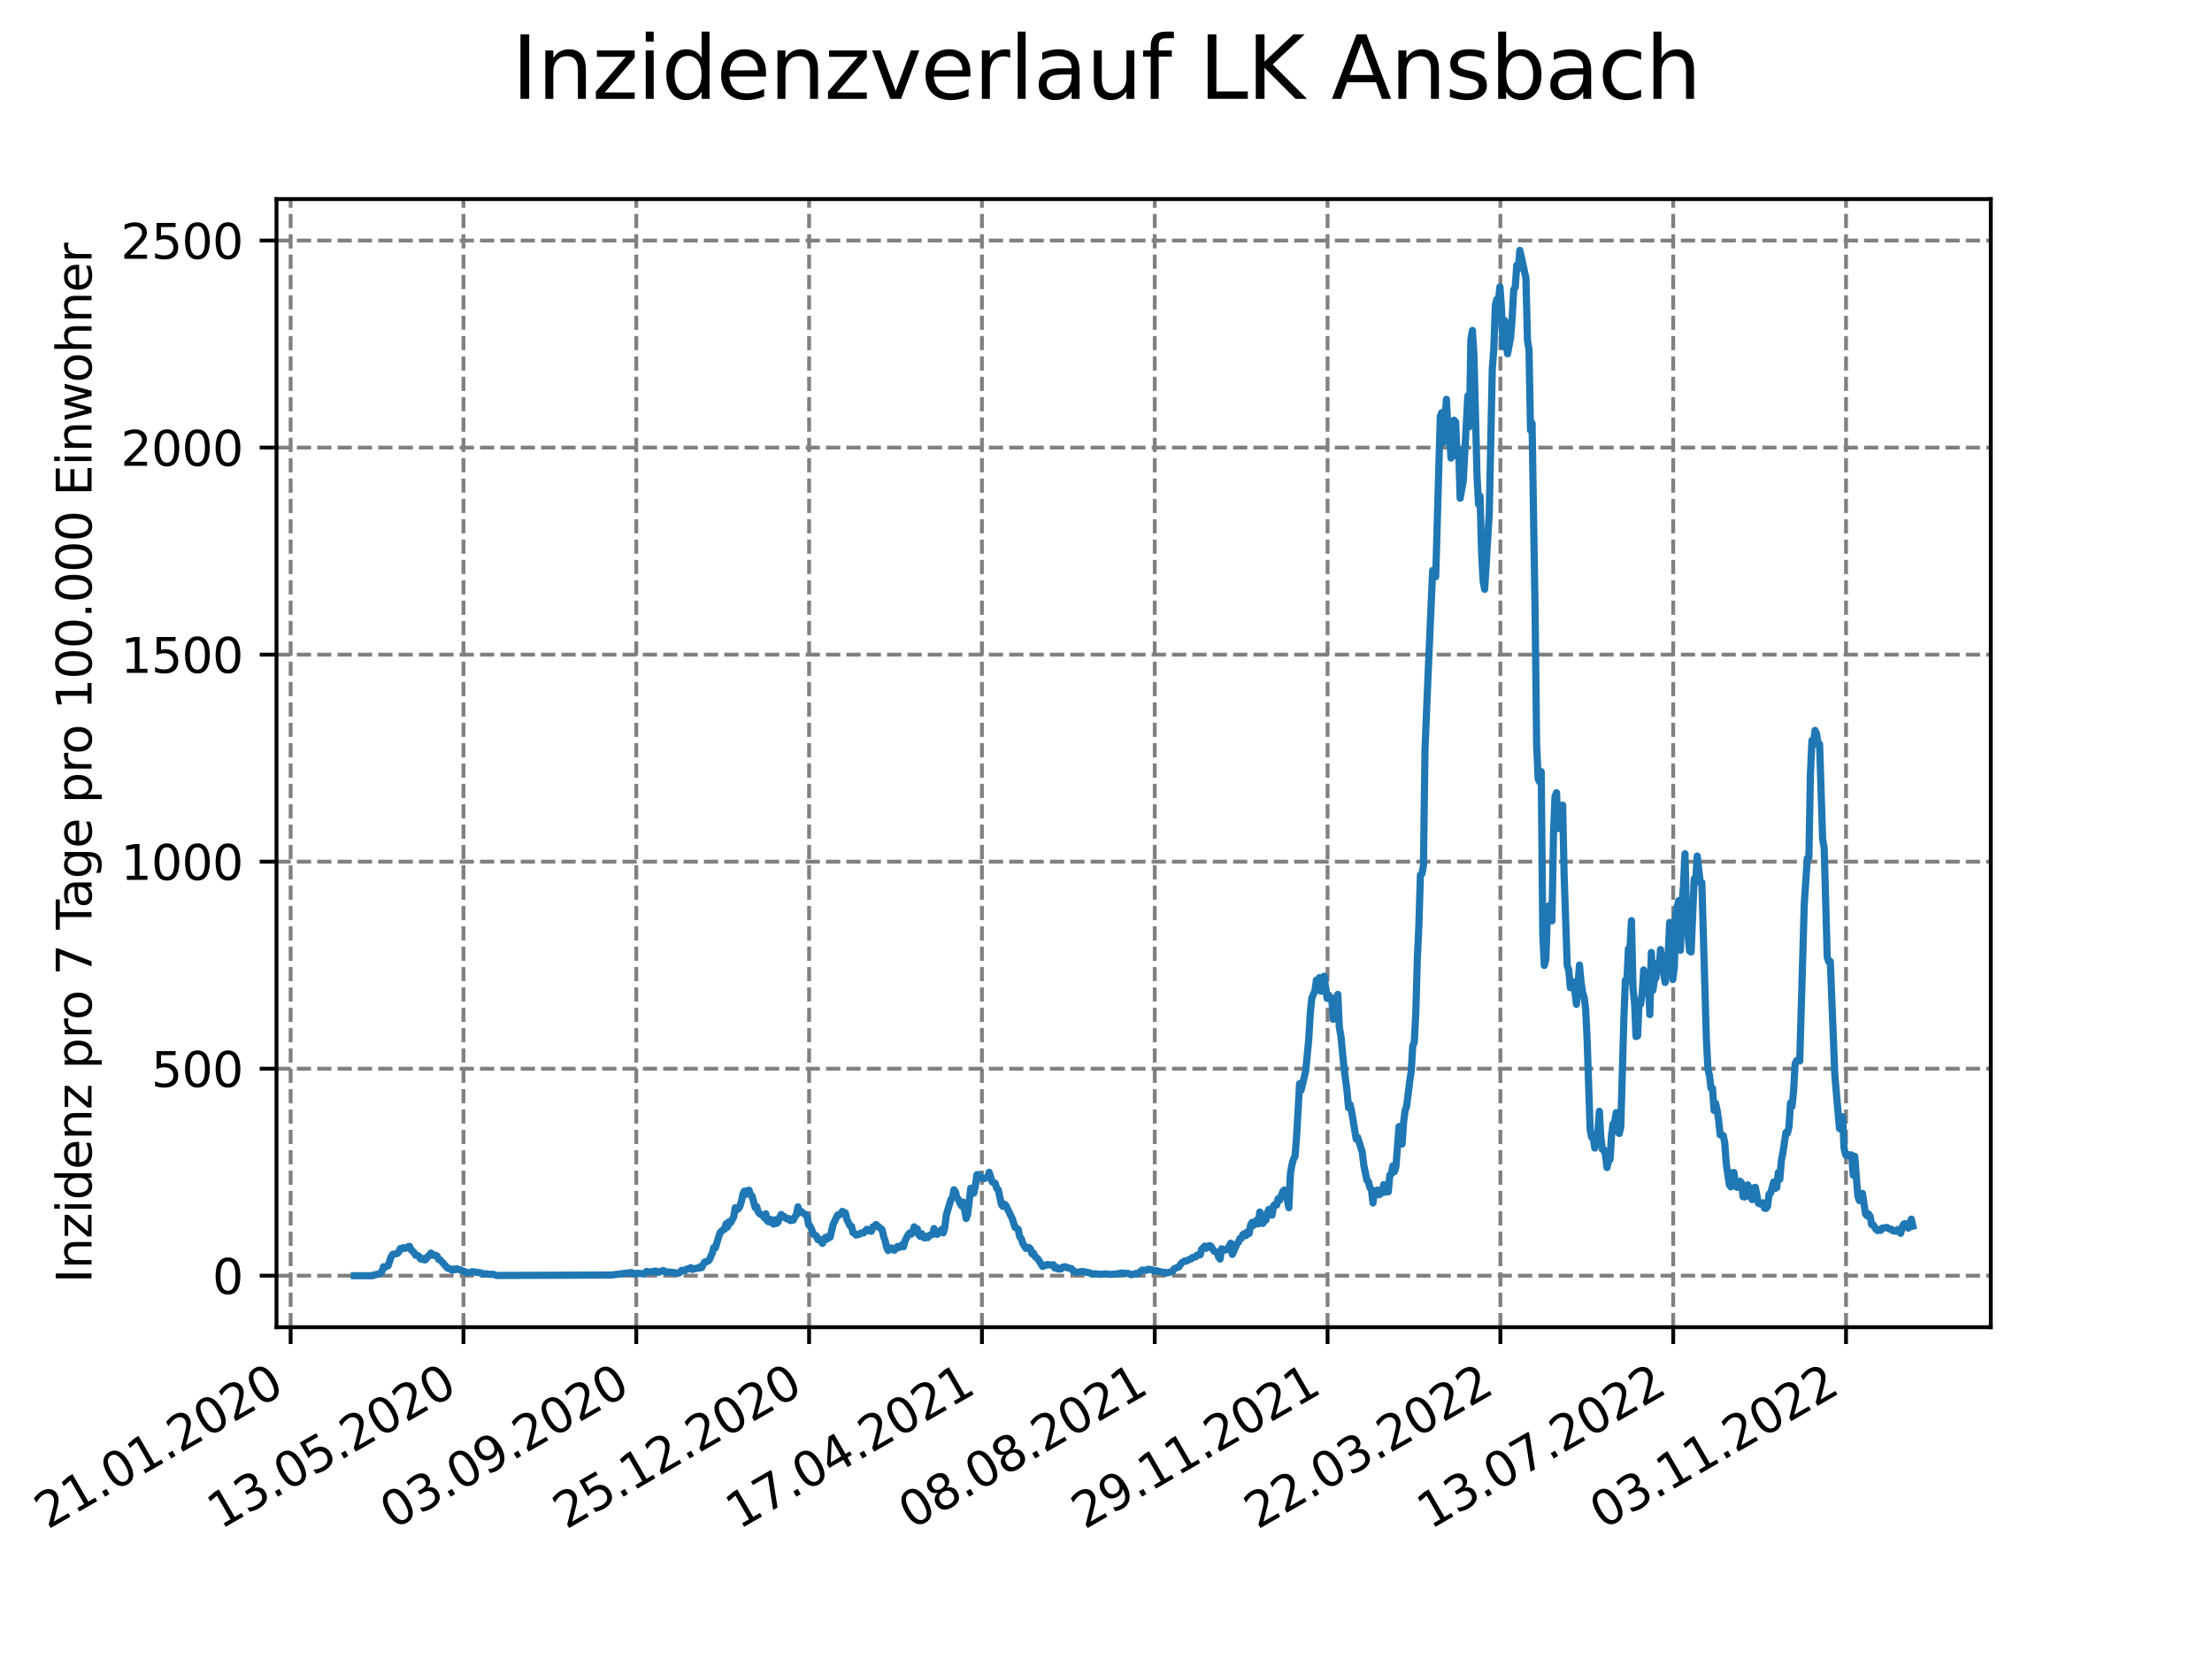 <?xml version="1.0" encoding="utf-8" standalone="no"?>
<!DOCTYPE svg PUBLIC "-//W3C//DTD SVG 1.1//EN"
  "http://www.w3.org/Graphics/SVG/1.1/DTD/svg11.dtd">
<svg xmlns:xlink="http://www.w3.org/1999/xlink" width="460.8pt" height="345.6pt" viewBox="0 0 460.8 345.6" xmlns="http://www.w3.org/2000/svg" version="1.1">
 <defs>
  <style type="text/css">*{stroke-linejoin: round; stroke-linecap: butt}</style>
 </defs>
 <g id="figure_1">
  <g id="patch_1">
   <path d="M 0 345.6 
L 460.8 345.6 
L 460.8 0 
L 0 0 
z
" style="fill: #ffffff"/>
  </g>
  <g id="axes_1">
   <g id="patch_2">
    <path d="M 57.6 276.48 
L 414.72 276.48 
L 414.72 41.472 
L 57.6 41.472 
z
" style="fill: #ffffff"/>
   </g>
   <g id="matplotlib.axis_1">
    <g id="xtick_1">
     <g id="line2d_1">
      <path d="M 60.544 276.48 
L 60.544 41.472 
" clip-path="url(#p2c1939c549)" style="fill: none; stroke-dasharray: 2.96,1.28; stroke-dashoffset: 0; stroke: #808080; stroke-width: 0.8"/>
     </g>
     <g id="line2d_2">
      <defs>
       <path id="m21edb3505d" d="M 0 0 
L 0 3.5 
" style="stroke: #000000; stroke-width: 0.8"/>
      </defs>
      <g>
       <use xlink:href="#m21edb3505d" x="60.544" y="276.48" style="stroke: #000000; stroke-width: 0.8"/>
      </g>
     </g>
     <g id="text_1">
      <!-- 21.01.2020 -->
      <g transform="translate(9.919 318.689) rotate(-30) scale(0.1 -0.1)">
       <defs>
        <path id="DejaVuSans-32" d="M 1228 531 
L 3431 531 
L 3431 0 
L 469 0 
L 469 531 
Q 828 903 1448 1529 
Q 2069 2156 2228 2338 
Q 2531 2678 2651 2914 
Q 2772 3150 2772 3378 
Q 2772 3750 2511 3984 
Q 2250 4219 1831 4219 
Q 1534 4219 1204 4116 
Q 875 4013 500 3803 
L 500 4441 
Q 881 4594 1212 4672 
Q 1544 4750 1819 4750 
Q 2544 4750 2975 4387 
Q 3406 4025 3406 3419 
Q 3406 3131 3298 2873 
Q 3191 2616 2906 2266 
Q 2828 2175 2409 1742 
Q 1991 1309 1228 531 
z
" transform="scale(0.016)"/>
        <path id="DejaVuSans-31" d="M 794 531 
L 1825 531 
L 1825 4091 
L 703 3866 
L 703 4441 
L 1819 4666 
L 2450 4666 
L 2450 531 
L 3481 531 
L 3481 0 
L 794 0 
L 794 531 
z
" transform="scale(0.016)"/>
        <path id="DejaVuSans-2e" d="M 684 794 
L 1344 794 
L 1344 0 
L 684 0 
L 684 794 
z
" transform="scale(0.016)"/>
        <path id="DejaVuSans-30" d="M 2034 4250 
Q 1547 4250 1301 3770 
Q 1056 3291 1056 2328 
Q 1056 1369 1301 889 
Q 1547 409 2034 409 
Q 2525 409 2770 889 
Q 3016 1369 3016 2328 
Q 3016 3291 2770 3770 
Q 2525 4250 2034 4250 
z
M 2034 4750 
Q 2819 4750 3233 4129 
Q 3647 3509 3647 2328 
Q 3647 1150 3233 529 
Q 2819 -91 2034 -91 
Q 1250 -91 836 529 
Q 422 1150 422 2328 
Q 422 3509 836 4129 
Q 1250 4750 2034 4750 
z
" transform="scale(0.016)"/>
       </defs>
       <use xlink:href="#DejaVuSans-32"/>
       <use xlink:href="#DejaVuSans-31" x="63.623"/>
       <use xlink:href="#DejaVuSans-2e" x="127.246"/>
       <use xlink:href="#DejaVuSans-30" x="159.033"/>
       <use xlink:href="#DejaVuSans-31" x="222.656"/>
       <use xlink:href="#DejaVuSans-2e" x="286.279"/>
       <use xlink:href="#DejaVuSans-32" x="318.066"/>
       <use xlink:href="#DejaVuSans-30" x="381.689"/>
       <use xlink:href="#DejaVuSans-32" x="445.312"/>
       <use xlink:href="#DejaVuSans-30" x="508.936"/>
      </g>
     </g>
    </g>
    <g id="xtick_2">
     <g id="line2d_3">
      <path d="M 96.546 276.48 
L 96.546 41.472 
" clip-path="url(#p2c1939c549)" style="fill: none; stroke-dasharray: 2.96,1.28; stroke-dashoffset: 0; stroke: #808080; stroke-width: 0.8"/>
     </g>
     <g id="line2d_4">
      <g>
       <use xlink:href="#m21edb3505d" x="96.546" y="276.48" style="stroke: #000000; stroke-width: 0.8"/>
      </g>
     </g>
     <g id="text_2">
      <!-- 13.05.2020 -->
      <g transform="translate(45.921 318.689) rotate(-30) scale(0.1 -0.1)">
       <defs>
        <path id="DejaVuSans-33" d="M 2597 2516 
Q 3050 2419 3304 2112 
Q 3559 1806 3559 1356 
Q 3559 666 3084 287 
Q 2609 -91 1734 -91 
Q 1441 -91 1130 -33 
Q 819 25 488 141 
L 488 750 
Q 750 597 1062 519 
Q 1375 441 1716 441 
Q 2309 441 2620 675 
Q 2931 909 2931 1356 
Q 2931 1769 2642 2001 
Q 2353 2234 1838 2234 
L 1294 2234 
L 1294 2753 
L 1863 2753 
Q 2328 2753 2575 2939 
Q 2822 3125 2822 3475 
Q 2822 3834 2567 4026 
Q 2313 4219 1838 4219 
Q 1578 4219 1281 4162 
Q 984 4106 628 3988 
L 628 4550 
Q 988 4650 1302 4700 
Q 1616 4750 1894 4750 
Q 2613 4750 3031 4423 
Q 3450 4097 3450 3541 
Q 3450 3153 3228 2886 
Q 3006 2619 2597 2516 
z
" transform="scale(0.016)"/>
        <path id="DejaVuSans-35" d="M 691 4666 
L 3169 4666 
L 3169 4134 
L 1269 4134 
L 1269 2991 
Q 1406 3038 1543 3061 
Q 1681 3084 1819 3084 
Q 2600 3084 3056 2656 
Q 3513 2228 3513 1497 
Q 3513 744 3044 326 
Q 2575 -91 1722 -91 
Q 1428 -91 1123 -41 
Q 819 9 494 109 
L 494 744 
Q 775 591 1075 516 
Q 1375 441 1709 441 
Q 2250 441 2565 725 
Q 2881 1009 2881 1497 
Q 2881 1984 2565 2268 
Q 2250 2553 1709 2553 
Q 1456 2553 1204 2497 
Q 953 2441 691 2322 
L 691 4666 
z
" transform="scale(0.016)"/>
       </defs>
       <use xlink:href="#DejaVuSans-31"/>
       <use xlink:href="#DejaVuSans-33" x="63.623"/>
       <use xlink:href="#DejaVuSans-2e" x="127.246"/>
       <use xlink:href="#DejaVuSans-30" x="159.033"/>
       <use xlink:href="#DejaVuSans-35" x="222.656"/>
       <use xlink:href="#DejaVuSans-2e" x="286.279"/>
       <use xlink:href="#DejaVuSans-32" x="318.066"/>
       <use xlink:href="#DejaVuSans-30" x="381.689"/>
       <use xlink:href="#DejaVuSans-32" x="445.312"/>
       <use xlink:href="#DejaVuSans-30" x="508.936"/>
      </g>
     </g>
    </g>
    <g id="xtick_3">
     <g id="line2d_5">
      <path d="M 132.548 276.48 
L 132.548 41.472 
" clip-path="url(#p2c1939c549)" style="fill: none; stroke-dasharray: 2.96,1.28; stroke-dashoffset: 0; stroke: #808080; stroke-width: 0.8"/>
     </g>
     <g id="line2d_6">
      <g>
       <use xlink:href="#m21edb3505d" x="132.548" y="276.48" style="stroke: #000000; stroke-width: 0.8"/>
      </g>
     </g>
     <g id="text_3">
      <!-- 03.09.2020 -->
      <g transform="translate(81.923 318.689) rotate(-30) scale(0.1 -0.1)">
       <defs>
        <path id="DejaVuSans-39" d="M 703 97 
L 703 672 
Q 941 559 1184 500 
Q 1428 441 1663 441 
Q 2288 441 2617 861 
Q 2947 1281 2994 2138 
Q 2813 1869 2534 1725 
Q 2256 1581 1919 1581 
Q 1219 1581 811 2004 
Q 403 2428 403 3163 
Q 403 3881 828 4315 
Q 1253 4750 1959 4750 
Q 2769 4750 3195 4129 
Q 3622 3509 3622 2328 
Q 3622 1225 3098 567 
Q 2575 -91 1691 -91 
Q 1453 -91 1209 -44 
Q 966 3 703 97 
z
M 1959 2075 
Q 2384 2075 2632 2365 
Q 2881 2656 2881 3163 
Q 2881 3666 2632 3958 
Q 2384 4250 1959 4250 
Q 1534 4250 1286 3958 
Q 1038 3666 1038 3163 
Q 1038 2656 1286 2365 
Q 1534 2075 1959 2075 
z
" transform="scale(0.016)"/>
       </defs>
       <use xlink:href="#DejaVuSans-30"/>
       <use xlink:href="#DejaVuSans-33" x="63.623"/>
       <use xlink:href="#DejaVuSans-2e" x="127.246"/>
       <use xlink:href="#DejaVuSans-30" x="159.033"/>
       <use xlink:href="#DejaVuSans-39" x="222.656"/>
       <use xlink:href="#DejaVuSans-2e" x="286.279"/>
       <use xlink:href="#DejaVuSans-32" x="318.066"/>
       <use xlink:href="#DejaVuSans-30" x="381.689"/>
       <use xlink:href="#DejaVuSans-32" x="445.312"/>
       <use xlink:href="#DejaVuSans-30" x="508.936"/>
      </g>
     </g>
    </g>
    <g id="xtick_4">
     <g id="line2d_7">
      <path d="M 168.55 276.48 
L 168.55 41.472 
" clip-path="url(#p2c1939c549)" style="fill: none; stroke-dasharray: 2.96,1.28; stroke-dashoffset: 0; stroke: #808080; stroke-width: 0.8"/>
     </g>
     <g id="line2d_8">
      <g>
       <use xlink:href="#m21edb3505d" x="168.55" y="276.48" style="stroke: #000000; stroke-width: 0.8"/>
      </g>
     </g>
     <g id="text_4">
      <!-- 25.12.2020 -->
      <g transform="translate(117.925 318.689) rotate(-30) scale(0.1 -0.1)">
       <use xlink:href="#DejaVuSans-32"/>
       <use xlink:href="#DejaVuSans-35" x="63.623"/>
       <use xlink:href="#DejaVuSans-2e" x="127.246"/>
       <use xlink:href="#DejaVuSans-31" x="159.033"/>
       <use xlink:href="#DejaVuSans-32" x="222.656"/>
       <use xlink:href="#DejaVuSans-2e" x="286.279"/>
       <use xlink:href="#DejaVuSans-32" x="318.066"/>
       <use xlink:href="#DejaVuSans-30" x="381.689"/>
       <use xlink:href="#DejaVuSans-32" x="445.312"/>
       <use xlink:href="#DejaVuSans-30" x="508.936"/>
      </g>
     </g>
    </g>
    <g id="xtick_5">
     <g id="line2d_9">
      <path d="M 204.552 276.48 
L 204.552 41.472 
" clip-path="url(#p2c1939c549)" style="fill: none; stroke-dasharray: 2.96,1.28; stroke-dashoffset: 0; stroke: #808080; stroke-width: 0.8"/>
     </g>
     <g id="line2d_10">
      <g>
       <use xlink:href="#m21edb3505d" x="204.552" y="276.48" style="stroke: #000000; stroke-width: 0.8"/>
      </g>
     </g>
     <g id="text_5">
      <!-- 17.04.2021 -->
      <g transform="translate(153.927 318.689) rotate(-30) scale(0.1 -0.1)">
       <defs>
        <path id="DejaVuSans-37" d="M 525 4666 
L 3525 4666 
L 3525 4397 
L 1831 0 
L 1172 0 
L 2766 4134 
L 525 4134 
L 525 4666 
z
" transform="scale(0.016)"/>
        <path id="DejaVuSans-34" d="M 2419 4116 
L 825 1625 
L 2419 1625 
L 2419 4116 
z
M 2253 4666 
L 3047 4666 
L 3047 1625 
L 3713 1625 
L 3713 1100 
L 3047 1100 
L 3047 0 
L 2419 0 
L 2419 1100 
L 313 1100 
L 313 1709 
L 2253 4666 
z
" transform="scale(0.016)"/>
       </defs>
       <use xlink:href="#DejaVuSans-31"/>
       <use xlink:href="#DejaVuSans-37" x="63.623"/>
       <use xlink:href="#DejaVuSans-2e" x="127.246"/>
       <use xlink:href="#DejaVuSans-30" x="159.033"/>
       <use xlink:href="#DejaVuSans-34" x="222.656"/>
       <use xlink:href="#DejaVuSans-2e" x="286.279"/>
       <use xlink:href="#DejaVuSans-32" x="318.066"/>
       <use xlink:href="#DejaVuSans-30" x="381.689"/>
       <use xlink:href="#DejaVuSans-32" x="445.312"/>
       <use xlink:href="#DejaVuSans-31" x="508.936"/>
      </g>
     </g>
    </g>
    <g id="xtick_6">
     <g id="line2d_11">
      <path d="M 240.554 276.48 
L 240.554 41.472 
" clip-path="url(#p2c1939c549)" style="fill: none; stroke-dasharray: 2.96,1.28; stroke-dashoffset: 0; stroke: #808080; stroke-width: 0.8"/>
     </g>
     <g id="line2d_12">
      <g>
       <use xlink:href="#m21edb3505d" x="240.554" y="276.48" style="stroke: #000000; stroke-width: 0.8"/>
      </g>
     </g>
     <g id="text_6">
      <!-- 08.08.2021 -->
      <g transform="translate(189.929 318.689) rotate(-30) scale(0.1 -0.1)">
       <defs>
        <path id="DejaVuSans-38" d="M 2034 2216 
Q 1584 2216 1326 1975 
Q 1069 1734 1069 1313 
Q 1069 891 1326 650 
Q 1584 409 2034 409 
Q 2484 409 2743 651 
Q 3003 894 3003 1313 
Q 3003 1734 2745 1975 
Q 2488 2216 2034 2216 
z
M 1403 2484 
Q 997 2584 770 2862 
Q 544 3141 544 3541 
Q 544 4100 942 4425 
Q 1341 4750 2034 4750 
Q 2731 4750 3128 4425 
Q 3525 4100 3525 3541 
Q 3525 3141 3298 2862 
Q 3072 2584 2669 2484 
Q 3125 2378 3379 2068 
Q 3634 1759 3634 1313 
Q 3634 634 3220 271 
Q 2806 -91 2034 -91 
Q 1263 -91 848 271 
Q 434 634 434 1313 
Q 434 1759 690 2068 
Q 947 2378 1403 2484 
z
M 1172 3481 
Q 1172 3119 1398 2916 
Q 1625 2713 2034 2713 
Q 2441 2713 2670 2916 
Q 2900 3119 2900 3481 
Q 2900 3844 2670 4047 
Q 2441 4250 2034 4250 
Q 1625 4250 1398 4047 
Q 1172 3844 1172 3481 
z
" transform="scale(0.016)"/>
       </defs>
       <use xlink:href="#DejaVuSans-30"/>
       <use xlink:href="#DejaVuSans-38" x="63.623"/>
       <use xlink:href="#DejaVuSans-2e" x="127.246"/>
       <use xlink:href="#DejaVuSans-30" x="159.033"/>
       <use xlink:href="#DejaVuSans-38" x="222.656"/>
       <use xlink:href="#DejaVuSans-2e" x="286.279"/>
       <use xlink:href="#DejaVuSans-32" x="318.066"/>
       <use xlink:href="#DejaVuSans-30" x="381.689"/>
       <use xlink:href="#DejaVuSans-32" x="445.312"/>
       <use xlink:href="#DejaVuSans-31" x="508.936"/>
      </g>
     </g>
    </g>
    <g id="xtick_7">
     <g id="line2d_13">
      <path d="M 276.556 276.48 
L 276.556 41.472 
" clip-path="url(#p2c1939c549)" style="fill: none; stroke-dasharray: 2.96,1.28; stroke-dashoffset: 0; stroke: #808080; stroke-width: 0.8"/>
     </g>
     <g id="line2d_14">
      <g>
       <use xlink:href="#m21edb3505d" x="276.556" y="276.48" style="stroke: #000000; stroke-width: 0.8"/>
      </g>
     </g>
     <g id="text_7">
      <!-- 29.11.2021 -->
      <g transform="translate(225.931 318.689) rotate(-30) scale(0.1 -0.1)">
       <use xlink:href="#DejaVuSans-32"/>
       <use xlink:href="#DejaVuSans-39" x="63.623"/>
       <use xlink:href="#DejaVuSans-2e" x="127.246"/>
       <use xlink:href="#DejaVuSans-31" x="159.033"/>
       <use xlink:href="#DejaVuSans-31" x="222.656"/>
       <use xlink:href="#DejaVuSans-2e" x="286.279"/>
       <use xlink:href="#DejaVuSans-32" x="318.066"/>
       <use xlink:href="#DejaVuSans-30" x="381.689"/>
       <use xlink:href="#DejaVuSans-32" x="445.312"/>
       <use xlink:href="#DejaVuSans-31" x="508.936"/>
      </g>
     </g>
    </g>
    <g id="xtick_8">
     <g id="line2d_15">
      <path d="M 312.558 276.48 
L 312.558 41.472 
" clip-path="url(#p2c1939c549)" style="fill: none; stroke-dasharray: 2.96,1.28; stroke-dashoffset: 0; stroke: #808080; stroke-width: 0.8"/>
     </g>
     <g id="line2d_16">
      <g>
       <use xlink:href="#m21edb3505d" x="312.558" y="276.48" style="stroke: #000000; stroke-width: 0.8"/>
      </g>
     </g>
     <g id="text_8">
      <!-- 22.03.2022 -->
      <g transform="translate(261.933 318.689) rotate(-30) scale(0.1 -0.1)">
       <use xlink:href="#DejaVuSans-32"/>
       <use xlink:href="#DejaVuSans-32" x="63.623"/>
       <use xlink:href="#DejaVuSans-2e" x="127.246"/>
       <use xlink:href="#DejaVuSans-30" x="159.033"/>
       <use xlink:href="#DejaVuSans-33" x="222.656"/>
       <use xlink:href="#DejaVuSans-2e" x="286.279"/>
       <use xlink:href="#DejaVuSans-32" x="318.066"/>
       <use xlink:href="#DejaVuSans-30" x="381.689"/>
       <use xlink:href="#DejaVuSans-32" x="445.312"/>
       <use xlink:href="#DejaVuSans-32" x="508.936"/>
      </g>
     </g>
    </g>
    <g id="xtick_9">
     <g id="line2d_17">
      <path d="M 348.56 276.48 
L 348.56 41.472 
" clip-path="url(#p2c1939c549)" style="fill: none; stroke-dasharray: 2.96,1.28; stroke-dashoffset: 0; stroke: #808080; stroke-width: 0.8"/>
     </g>
     <g id="line2d_18">
      <g>
       <use xlink:href="#m21edb3505d" x="348.56" y="276.48" style="stroke: #000000; stroke-width: 0.8"/>
      </g>
     </g>
     <g id="text_9">
      <!-- 13.07.2022 -->
      <g transform="translate(297.935 318.689) rotate(-30) scale(0.1 -0.1)">
       <use xlink:href="#DejaVuSans-31"/>
       <use xlink:href="#DejaVuSans-33" x="63.623"/>
       <use xlink:href="#DejaVuSans-2e" x="127.246"/>
       <use xlink:href="#DejaVuSans-30" x="159.033"/>
       <use xlink:href="#DejaVuSans-37" x="222.656"/>
       <use xlink:href="#DejaVuSans-2e" x="286.279"/>
       <use xlink:href="#DejaVuSans-32" x="318.066"/>
       <use xlink:href="#DejaVuSans-30" x="381.689"/>
       <use xlink:href="#DejaVuSans-32" x="445.312"/>
       <use xlink:href="#DejaVuSans-32" x="508.936"/>
      </g>
     </g>
    </g>
    <g id="xtick_10">
     <g id="line2d_19">
      <path d="M 384.562 276.48 
L 384.562 41.472 
" clip-path="url(#p2c1939c549)" style="fill: none; stroke-dasharray: 2.96,1.28; stroke-dashoffset: 0; stroke: #808080; stroke-width: 0.8"/>
     </g>
     <g id="line2d_20">
      <g>
       <use xlink:href="#m21edb3505d" x="384.562" y="276.48" style="stroke: #000000; stroke-width: 0.8"/>
      </g>
     </g>
     <g id="text_10">
      <!-- 03.11.2022 -->
      <g transform="translate(333.937 318.689) rotate(-30) scale(0.1 -0.1)">
       <use xlink:href="#DejaVuSans-30"/>
       <use xlink:href="#DejaVuSans-33" x="63.623"/>
       <use xlink:href="#DejaVuSans-2e" x="127.246"/>
       <use xlink:href="#DejaVuSans-31" x="159.033"/>
       <use xlink:href="#DejaVuSans-31" x="222.656"/>
       <use xlink:href="#DejaVuSans-2e" x="286.279"/>
       <use xlink:href="#DejaVuSans-32" x="318.066"/>
       <use xlink:href="#DejaVuSans-30" x="381.689"/>
       <use xlink:href="#DejaVuSans-32" x="445.312"/>
       <use xlink:href="#DejaVuSans-32" x="508.936"/>
      </g>
     </g>
    </g>
   </g>
   <g id="matplotlib.axis_2">
    <g id="ytick_1">
     <g id="line2d_21">
      <path d="M 57.6 265.751 
L 414.72 265.751 
" clip-path="url(#p2c1939c549)" style="fill: none; stroke-dasharray: 2.96,1.28; stroke-dashoffset: 0; stroke: #808080; stroke-width: 0.8"/>
     </g>
     <g id="line2d_22">
      <defs>
       <path id="md0ffedf4c9" d="M 0 0 
L -3.5 0 
" style="stroke: #000000; stroke-width: 0.8"/>
      </defs>
      <g>
       <use xlink:href="#md0ffedf4c9" x="57.6" y="265.751" style="stroke: #000000; stroke-width: 0.8"/>
      </g>
     </g>
     <g id="text_11">
      <!-- 0 -->
      <g transform="translate(44.237 269.55) scale(0.1 -0.1)">
       <use xlink:href="#DejaVuSans-30"/>
      </g>
     </g>
    </g>
    <g id="ytick_2">
     <g id="line2d_23">
      <path d="M 57.6 222.623 
L 414.72 222.623 
" clip-path="url(#p2c1939c549)" style="fill: none; stroke-dasharray: 2.96,1.28; stroke-dashoffset: 0; stroke: #808080; stroke-width: 0.8"/>
     </g>
     <g id="line2d_24">
      <g>
       <use xlink:href="#md0ffedf4c9" x="57.6" y="222.623" style="stroke: #000000; stroke-width: 0.8"/>
      </g>
     </g>
     <g id="text_12">
      <!-- 500 -->
      <g transform="translate(31.512 226.422) scale(0.1 -0.1)">
       <use xlink:href="#DejaVuSans-35"/>
       <use xlink:href="#DejaVuSans-30" x="63.623"/>
       <use xlink:href="#DejaVuSans-30" x="127.246"/>
      </g>
     </g>
    </g>
    <g id="ytick_3">
     <g id="line2d_25">
      <path d="M 57.6 179.494 
L 414.72 179.494 
" clip-path="url(#p2c1939c549)" style="fill: none; stroke-dasharray: 2.96,1.28; stroke-dashoffset: 0; stroke: #808080; stroke-width: 0.8"/>
     </g>
     <g id="line2d_26">
      <g>
       <use xlink:href="#md0ffedf4c9" x="57.6" y="179.494" style="stroke: #000000; stroke-width: 0.8"/>
      </g>
     </g>
     <g id="text_13">
      <!-- 1000 -->
      <g transform="translate(25.15 183.293) scale(0.1 -0.1)">
       <use xlink:href="#DejaVuSans-31"/>
       <use xlink:href="#DejaVuSans-30" x="63.623"/>
       <use xlink:href="#DejaVuSans-30" x="127.246"/>
       <use xlink:href="#DejaVuSans-30" x="190.869"/>
      </g>
     </g>
    </g>
    <g id="ytick_4">
     <g id="line2d_27">
      <path d="M 57.6 136.366 
L 414.72 136.366 
" clip-path="url(#p2c1939c549)" style="fill: none; stroke-dasharray: 2.96,1.28; stroke-dashoffset: 0; stroke: #808080; stroke-width: 0.8"/>
     </g>
     <g id="line2d_28">
      <g>
       <use xlink:href="#md0ffedf4c9" x="57.6" y="136.366" style="stroke: #000000; stroke-width: 0.8"/>
      </g>
     </g>
     <g id="text_14">
      <!-- 1500 -->
      <g transform="translate(25.15 140.165) scale(0.1 -0.1)">
       <use xlink:href="#DejaVuSans-31"/>
       <use xlink:href="#DejaVuSans-35" x="63.623"/>
       <use xlink:href="#DejaVuSans-30" x="127.246"/>
       <use xlink:href="#DejaVuSans-30" x="190.869"/>
      </g>
     </g>
    </g>
    <g id="ytick_5">
     <g id="line2d_29">
      <path d="M 57.6 93.237 
L 414.72 93.237 
" clip-path="url(#p2c1939c549)" style="fill: none; stroke-dasharray: 2.96,1.28; stroke-dashoffset: 0; stroke: #808080; stroke-width: 0.8"/>
     </g>
     <g id="line2d_30">
      <g>
       <use xlink:href="#md0ffedf4c9" x="57.6" y="93.237" style="stroke: #000000; stroke-width: 0.8"/>
      </g>
     </g>
     <g id="text_15">
      <!-- 2000 -->
      <g transform="translate(25.15 97.036) scale(0.1 -0.1)">
       <use xlink:href="#DejaVuSans-32"/>
       <use xlink:href="#DejaVuSans-30" x="63.623"/>
       <use xlink:href="#DejaVuSans-30" x="127.246"/>
       <use xlink:href="#DejaVuSans-30" x="190.869"/>
      </g>
     </g>
    </g>
    <g id="ytick_6">
     <g id="line2d_31">
      <path d="M 57.6 50.109 
L 414.72 50.109 
" clip-path="url(#p2c1939c549)" style="fill: none; stroke-dasharray: 2.96,1.28; stroke-dashoffset: 0; stroke: #808080; stroke-width: 0.8"/>
     </g>
     <g id="line2d_32">
      <g>
       <use xlink:href="#md0ffedf4c9" x="57.6" y="50.109" style="stroke: #000000; stroke-width: 0.8"/>
      </g>
     </g>
     <g id="text_16">
      <!-- 2500 -->
      <g transform="translate(25.15 53.908) scale(0.1 -0.1)">
       <use xlink:href="#DejaVuSans-32"/>
       <use xlink:href="#DejaVuSans-35" x="63.623"/>
       <use xlink:href="#DejaVuSans-30" x="127.246"/>
       <use xlink:href="#DejaVuSans-30" x="190.869"/>
      </g>
     </g>
    </g>
    <g id="text_17">
     <!-- Inzidenz pro 7 Tage pro 100.000 Einwohner -->
     <g transform="translate(19.07 267.301) rotate(-90) scale(0.1 -0.1)">
      <defs>
       <path id="DejaVuSans-49" d="M 628 4666 
L 1259 4666 
L 1259 0 
L 628 0 
L 628 4666 
z
" transform="scale(0.016)"/>
       <path id="DejaVuSans-6e" d="M 3513 2113 
L 3513 0 
L 2938 0 
L 2938 2094 
Q 2938 2591 2744 2837 
Q 2550 3084 2163 3084 
Q 1697 3084 1428 2787 
Q 1159 2491 1159 1978 
L 1159 0 
L 581 0 
L 581 3500 
L 1159 3500 
L 1159 2956 
Q 1366 3272 1645 3428 
Q 1925 3584 2291 3584 
Q 2894 3584 3203 3211 
Q 3513 2838 3513 2113 
z
" transform="scale(0.016)"/>
       <path id="DejaVuSans-7a" d="M 353 3500 
L 3084 3500 
L 3084 2975 
L 922 459 
L 3084 459 
L 3084 0 
L 275 0 
L 275 525 
L 2438 3041 
L 353 3041 
L 353 3500 
z
" transform="scale(0.016)"/>
       <path id="DejaVuSans-69" d="M 603 3500 
L 1178 3500 
L 1178 0 
L 603 0 
L 603 3500 
z
M 603 4863 
L 1178 4863 
L 1178 4134 
L 603 4134 
L 603 4863 
z
" transform="scale(0.016)"/>
       <path id="DejaVuSans-64" d="M 2906 2969 
L 2906 4863 
L 3481 4863 
L 3481 0 
L 2906 0 
L 2906 525 
Q 2725 213 2448 61 
Q 2172 -91 1784 -91 
Q 1150 -91 751 415 
Q 353 922 353 1747 
Q 353 2572 751 3078 
Q 1150 3584 1784 3584 
Q 2172 3584 2448 3432 
Q 2725 3281 2906 2969 
z
M 947 1747 
Q 947 1113 1208 752 
Q 1469 391 1925 391 
Q 2381 391 2643 752 
Q 2906 1113 2906 1747 
Q 2906 2381 2643 2742 
Q 2381 3103 1925 3103 
Q 1469 3103 1208 2742 
Q 947 2381 947 1747 
z
" transform="scale(0.016)"/>
       <path id="DejaVuSans-65" d="M 3597 1894 
L 3597 1613 
L 953 1613 
Q 991 1019 1311 708 
Q 1631 397 2203 397 
Q 2534 397 2845 478 
Q 3156 559 3463 722 
L 3463 178 
Q 3153 47 2828 -22 
Q 2503 -91 2169 -91 
Q 1331 -91 842 396 
Q 353 884 353 1716 
Q 353 2575 817 3079 
Q 1281 3584 2069 3584 
Q 2775 3584 3186 3129 
Q 3597 2675 3597 1894 
z
M 3022 2063 
Q 3016 2534 2758 2815 
Q 2500 3097 2075 3097 
Q 1594 3097 1305 2825 
Q 1016 2553 972 2059 
L 3022 2063 
z
" transform="scale(0.016)"/>
       <path id="DejaVuSans-20" transform="scale(0.016)"/>
       <path id="DejaVuSans-70" d="M 1159 525 
L 1159 -1331 
L 581 -1331 
L 581 3500 
L 1159 3500 
L 1159 2969 
Q 1341 3281 1617 3432 
Q 1894 3584 2278 3584 
Q 2916 3584 3314 3078 
Q 3713 2572 3713 1747 
Q 3713 922 3314 415 
Q 2916 -91 2278 -91 
Q 1894 -91 1617 61 
Q 1341 213 1159 525 
z
M 3116 1747 
Q 3116 2381 2855 2742 
Q 2594 3103 2138 3103 
Q 1681 3103 1420 2742 
Q 1159 2381 1159 1747 
Q 1159 1113 1420 752 
Q 1681 391 2138 391 
Q 2594 391 2855 752 
Q 3116 1113 3116 1747 
z
" transform="scale(0.016)"/>
       <path id="DejaVuSans-72" d="M 2631 2963 
Q 2534 3019 2420 3045 
Q 2306 3072 2169 3072 
Q 1681 3072 1420 2755 
Q 1159 2438 1159 1844 
L 1159 0 
L 581 0 
L 581 3500 
L 1159 3500 
L 1159 2956 
Q 1341 3275 1631 3429 
Q 1922 3584 2338 3584 
Q 2397 3584 2469 3576 
Q 2541 3569 2628 3553 
L 2631 2963 
z
" transform="scale(0.016)"/>
       <path id="DejaVuSans-6f" d="M 1959 3097 
Q 1497 3097 1228 2736 
Q 959 2375 959 1747 
Q 959 1119 1226 758 
Q 1494 397 1959 397 
Q 2419 397 2687 759 
Q 2956 1122 2956 1747 
Q 2956 2369 2687 2733 
Q 2419 3097 1959 3097 
z
M 1959 3584 
Q 2709 3584 3137 3096 
Q 3566 2609 3566 1747 
Q 3566 888 3137 398 
Q 2709 -91 1959 -91 
Q 1206 -91 779 398 
Q 353 888 353 1747 
Q 353 2609 779 3096 
Q 1206 3584 1959 3584 
z
" transform="scale(0.016)"/>
       <path id="DejaVuSans-54" d="M -19 4666 
L 3928 4666 
L 3928 4134 
L 2272 4134 
L 2272 0 
L 1638 0 
L 1638 4134 
L -19 4134 
L -19 4666 
z
" transform="scale(0.016)"/>
       <path id="DejaVuSans-61" d="M 2194 1759 
Q 1497 1759 1228 1600 
Q 959 1441 959 1056 
Q 959 750 1161 570 
Q 1363 391 1709 391 
Q 2188 391 2477 730 
Q 2766 1069 2766 1631 
L 2766 1759 
L 2194 1759 
z
M 3341 1997 
L 3341 0 
L 2766 0 
L 2766 531 
Q 2569 213 2275 61 
Q 1981 -91 1556 -91 
Q 1019 -91 701 211 
Q 384 513 384 1019 
Q 384 1609 779 1909 
Q 1175 2209 1959 2209 
L 2766 2209 
L 2766 2266 
Q 2766 2663 2505 2880 
Q 2244 3097 1772 3097 
Q 1472 3097 1187 3025 
Q 903 2953 641 2809 
L 641 3341 
Q 956 3463 1253 3523 
Q 1550 3584 1831 3584 
Q 2591 3584 2966 3190 
Q 3341 2797 3341 1997 
z
" transform="scale(0.016)"/>
       <path id="DejaVuSans-67" d="M 2906 1791 
Q 2906 2416 2648 2759 
Q 2391 3103 1925 3103 
Q 1463 3103 1205 2759 
Q 947 2416 947 1791 
Q 947 1169 1205 825 
Q 1463 481 1925 481 
Q 2391 481 2648 825 
Q 2906 1169 2906 1791 
z
M 3481 434 
Q 3481 -459 3084 -895 
Q 2688 -1331 1869 -1331 
Q 1566 -1331 1297 -1286 
Q 1028 -1241 775 -1147 
L 775 -588 
Q 1028 -725 1275 -790 
Q 1522 -856 1778 -856 
Q 2344 -856 2625 -561 
Q 2906 -266 2906 331 
L 2906 616 
Q 2728 306 2450 153 
Q 2172 0 1784 0 
Q 1141 0 747 490 
Q 353 981 353 1791 
Q 353 2603 747 3093 
Q 1141 3584 1784 3584 
Q 2172 3584 2450 3431 
Q 2728 3278 2906 2969 
L 2906 3500 
L 3481 3500 
L 3481 434 
z
" transform="scale(0.016)"/>
       <path id="DejaVuSans-45" d="M 628 4666 
L 3578 4666 
L 3578 4134 
L 1259 4134 
L 1259 2753 
L 3481 2753 
L 3481 2222 
L 1259 2222 
L 1259 531 
L 3634 531 
L 3634 0 
L 628 0 
L 628 4666 
z
" transform="scale(0.016)"/>
       <path id="DejaVuSans-77" d="M 269 3500 
L 844 3500 
L 1563 769 
L 2278 3500 
L 2956 3500 
L 3675 769 
L 4391 3500 
L 4966 3500 
L 4050 0 
L 3372 0 
L 2619 2869 
L 1863 0 
L 1184 0 
L 269 3500 
z
" transform="scale(0.016)"/>
       <path id="DejaVuSans-68" d="M 3513 2113 
L 3513 0 
L 2938 0 
L 2938 2094 
Q 2938 2591 2744 2837 
Q 2550 3084 2163 3084 
Q 1697 3084 1428 2787 
Q 1159 2491 1159 1978 
L 1159 0 
L 581 0 
L 581 4863 
L 1159 4863 
L 1159 2956 
Q 1366 3272 1645 3428 
Q 1925 3584 2291 3584 
Q 2894 3584 3203 3211 
Q 3513 2838 3513 2113 
z
" transform="scale(0.016)"/>
      </defs>
      <use xlink:href="#DejaVuSans-49"/>
      <use xlink:href="#DejaVuSans-6e" x="29.492"/>
      <use xlink:href="#DejaVuSans-7a" x="92.871"/>
      <use xlink:href="#DejaVuSans-69" x="145.361"/>
      <use xlink:href="#DejaVuSans-64" x="173.145"/>
      <use xlink:href="#DejaVuSans-65" x="236.621"/>
      <use xlink:href="#DejaVuSans-6e" x="298.145"/>
      <use xlink:href="#DejaVuSans-7a" x="361.523"/>
      <use xlink:href="#DejaVuSans-20" x="414.014"/>
      <use xlink:href="#DejaVuSans-70" x="445.801"/>
      <use xlink:href="#DejaVuSans-72" x="509.277"/>
      <use xlink:href="#DejaVuSans-6f" x="548.141"/>
      <use xlink:href="#DejaVuSans-20" x="609.322"/>
      <use xlink:href="#DejaVuSans-37" x="641.109"/>
      <use xlink:href="#DejaVuSans-20" x="704.732"/>
      <use xlink:href="#DejaVuSans-54" x="736.52"/>
      <use xlink:href="#DejaVuSans-61" x="781.104"/>
      <use xlink:href="#DejaVuSans-67" x="842.383"/>
      <use xlink:href="#DejaVuSans-65" x="905.859"/>
      <use xlink:href="#DejaVuSans-20" x="967.383"/>
      <use xlink:href="#DejaVuSans-70" x="999.17"/>
      <use xlink:href="#DejaVuSans-72" x="1062.646"/>
      <use xlink:href="#DejaVuSans-6f" x="1101.51"/>
      <use xlink:href="#DejaVuSans-20" x="1162.691"/>
      <use xlink:href="#DejaVuSans-31" x="1194.479"/>
      <use xlink:href="#DejaVuSans-30" x="1258.102"/>
      <use xlink:href="#DejaVuSans-30" x="1321.725"/>
      <use xlink:href="#DejaVuSans-2e" x="1385.348"/>
      <use xlink:href="#DejaVuSans-30" x="1417.135"/>
      <use xlink:href="#DejaVuSans-30" x="1480.758"/>
      <use xlink:href="#DejaVuSans-30" x="1544.381"/>
      <use xlink:href="#DejaVuSans-20" x="1608.004"/>
      <use xlink:href="#DejaVuSans-45" x="1639.791"/>
      <use xlink:href="#DejaVuSans-69" x="1702.975"/>
      <use xlink:href="#DejaVuSans-6e" x="1730.758"/>
      <use xlink:href="#DejaVuSans-77" x="1794.137"/>
      <use xlink:href="#DejaVuSans-6f" x="1875.924"/>
      <use xlink:href="#DejaVuSans-68" x="1937.105"/>
      <use xlink:href="#DejaVuSans-6e" x="2000.484"/>
      <use xlink:href="#DejaVuSans-65" x="2063.863"/>
      <use xlink:href="#DejaVuSans-72" x="2125.387"/>
     </g>
    </g>
   </g>
   <g id="line2d_33">
    <path d="M 73.833 265.751 
L 77.656 265.751 
L 77.975 265.564 
L 78.293 265.564 
L 79.249 265.237 
L 79.568 264.863 
L 79.886 263.882 
L 80.205 263.975 
L 80.842 263.695 
L 81.479 261.826 
L 81.798 261.312 
L 82.754 261.125 
L 83.072 260.798 
L 83.391 260.097 
L 83.709 260.144 
L 84.028 259.91 
L 84.347 260.05 
L 84.665 259.957 
L 84.984 259.723 
L 85.302 259.63 
L 85.621 260.331 
L 86.258 260.938 
L 86.577 261.499 
L 86.895 261.499 
L 87.214 261.639 
L 87.533 262.2 
L 87.851 262.34 
L 88.17 262.153 
L 88.488 262.48 
L 88.807 262.246 
L 89.126 261.732 
L 89.444 261.592 
L 89.763 261.031 
L 90.4 261.546 
L 90.719 261.499 
L 91.037 261.639 
L 91.356 262.34 
L 91.674 262.433 
L 93.267 264.209 
L 93.586 264.256 
L 94.223 264.63 
L 94.542 264.349 
L 94.86 264.489 
L 95.179 264.303 
L 96.772 264.863 
L 97.091 265.097 
L 97.728 265.097 
L 98.046 265.097 
L 98.365 264.91 
L 100.277 265.19 
L 100.595 265.424 
L 101.232 265.331 
L 101.87 265.471 
L 102.825 265.471 
L 103.463 265.704 
L 127.358 265.611 
L 131.5 265.097 
L 132.455 265.424 
L 132.774 265.237 
L 133.73 265.331 
L 134.048 265.377 
L 134.367 265.19 
L 134.686 264.863 
L 135.323 265.003 
L 136.597 264.77 
L 136.916 265.003 
L 137.234 265.05 
L 137.553 264.863 
L 138.19 264.676 
L 138.827 265.05 
L 139.146 264.957 
L 141.376 265.237 
L 141.695 265.003 
L 142.013 264.63 
L 142.651 264.723 
L 142.969 264.396 
L 143.606 264.303 
L 143.925 264.069 
L 144.244 264.443 
L 145.199 264.162 
L 145.518 264.209 
L 145.837 263.882 
L 146.155 264.069 
L 146.792 262.901 
L 147.43 262.76 
L 147.748 262.48 
L 148.385 261.031 
L 148.704 259.863 
L 149.023 259.957 
L 149.978 256.826 
L 150.616 256.172 
L 150.934 256.078 
L 151.253 254.957 
L 151.571 255.611 
L 151.89 254.489 
L 152.209 254.723 
L 152.846 253.508 
L 153.164 251.592 
L 153.483 252.013 
L 153.802 251.826 
L 154.12 251.312 
L 154.439 250.284 
L 154.757 248.789 
L 155.076 248.134 
L 155.395 248.835 
L 155.713 248.041 
L 156.032 247.947 
L 156.35 248.835 
L 156.669 249.162 
L 157.306 251.546 
L 157.625 251.359 
L 157.943 252.48 
L 158.262 252.854 
L 158.899 253.134 
L 159.218 253.695 
L 159.536 252.854 
L 159.855 254.349 
L 160.174 254.536 
L 160.492 254.022 
L 161.129 255.003 
L 161.448 254.116 
L 161.767 254.863 
L 162.085 254.583 
L 162.404 253.602 
L 162.722 252.994 
L 163.041 253.321 
L 163.36 253.415 
L 163.678 253.789 
L 163.997 253.929 
L 164.315 253.835 
L 164.634 254.256 
L 165.271 254.162 
L 165.59 253.461 
L 165.908 253.088 
L 166.227 251.405 
L 166.546 252.527 
L 166.864 252.34 
L 167.183 252.667 
L 167.82 252.994 
L 168.139 253.508 
L 168.457 255.144 
L 168.776 255.471 
L 169.094 256.125 
L 169.413 257.106 
L 170.05 257.433 
L 170.369 258.228 
L 170.687 258.134 
L 171.325 259.022 
L 171.962 257.76 
L 172.28 258.134 
L 172.599 257.527 
L 172.918 257.76 
L 173.555 255.05 
L 174.511 253.088 
L 174.829 253.088 
L 175.148 252.901 
L 175.466 252.34 
L 175.785 252.574 
L 176.104 252.667 
L 176.422 254.022 
L 177.059 255.331 
L 177.378 255.471 
L 177.697 256.779 
L 178.015 256.919 
L 178.334 257.293 
L 178.652 257.153 
L 178.971 257.153 
L 179.29 256.873 
L 179.927 256.826 
L 180.564 256.078 
L 180.883 256.359 
L 181.52 256.499 
L 181.839 255.564 
L 182.157 255.564 
L 182.476 255.097 
L 183.75 256.172 
L 184.069 257.574 
L 184.387 258.461 
L 184.706 259.817 
L 185.025 260.517 
L 185.343 260.003 
L 185.662 259.957 
L 185.98 260.144 
L 186.299 260.471 
L 186.936 259.676 
L 187.255 259.91 
L 187.573 259.723 
L 187.892 259.303 
L 188.211 259.723 
L 188.529 258.508 
L 189.166 257.246 
L 189.485 256.873 
L 189.804 257.106 
L 190.122 256.779 
L 190.441 255.564 
L 190.759 256.032 
L 191.078 255.985 
L 191.397 257.2 
L 191.715 257.574 
L 192.034 257.013 
L 192.352 257.714 
L 192.671 257.901 
L 192.99 257.574 
L 193.308 257.807 
L 193.627 257.34 
L 194.264 257.153 
L 194.583 255.938 
L 194.901 256.779 
L 195.22 257.153 
L 196.176 256.125 
L 196.494 256.826 
L 196.813 255.751 
L 197.131 253.134 
L 198.087 249.863 
L 198.406 249.583 
L 198.724 247.854 
L 199.043 248.321 
L 199.362 249.583 
L 199.68 249.863 
L 199.999 250.704 
L 200.317 251.218 
L 200.636 250.424 
L 201.273 253.835 
L 201.592 252.901 
L 202.229 247.527 
L 202.548 247.761 
L 202.866 248.555 
L 203.185 247.013 
L 203.503 244.723 
L 203.822 244.676 
L 204.141 244.863 
L 204.459 245.424 
L 205.096 245.518 
L 205.415 245.331 
L 205.734 245.284 
L 206.052 244.209 
L 206.689 246.218 
L 207.327 246.499 
L 207.645 247.574 
L 207.964 247.854 
L 208.601 250.891 
L 208.92 251.312 
L 209.238 250.845 
L 209.557 251.125 
L 210.831 253.789 
L 211.468 255.704 
L 212.106 256.078 
L 212.424 257.62 
L 212.743 257.994 
L 213.061 259.022 
L 213.699 260.05 
L 214.017 259.863 
L 214.336 259.863 
L 214.654 260.19 
L 214.973 261.172 
L 215.292 261.031 
L 215.61 261.732 
L 216.247 262.293 
L 217.203 263.835 
L 217.522 263.602 
L 217.84 263.602 
L 218.159 263.415 
L 219.115 263.555 
L 219.433 263.461 
L 219.752 264.162 
L 220.071 263.975 
L 220.389 264.349 
L 221.026 264.349 
L 221.345 263.975 
L 221.982 263.882 
L 222.301 264.116 
L 222.619 264.116 
L 223.257 264.303 
L 223.575 264.817 
L 223.894 264.863 
L 224.212 265.05 
L 225.487 264.863 
L 226.443 265.05 
L 227.08 265.19 
L 227.398 265.377 
L 227.717 265.424 
L 228.036 265.331 
L 229.31 265.471 
L 230.266 265.377 
L 231.222 265.471 
L 232.177 265.424 
L 233.133 265.331 
L 233.452 265.19 
L 235.045 265.284 
L 235.682 265.564 
L 236.638 265.284 
L 236.957 265.377 
L 237.912 264.583 
L 238.868 264.63 
L 239.187 264.396 
L 239.824 264.489 
L 240.461 264.77 
L 240.78 264.676 
L 242.373 265.097 
L 242.691 265.05 
L 243.01 265.19 
L 243.966 264.957 
L 244.284 264.863 
L 244.603 264.303 
L 245.559 263.929 
L 246.196 263.041 
L 246.833 262.667 
L 247.152 262.714 
L 247.789 262.34 
L 248.108 262.293 
L 248.426 261.966 
L 249.063 261.826 
L 249.382 261.452 
L 250.019 261.405 
L 250.338 260.237 
L 250.975 259.583 
L 251.294 260.05 
L 251.612 259.63 
L 251.931 259.489 
L 252.249 259.583 
L 252.887 260.611 
L 253.524 260.891 
L 253.842 261.826 
L 254.161 262.293 
L 254.48 260.144 
L 254.798 260.564 
L 255.117 260.284 
L 255.435 260.377 
L 255.754 260.19 
L 256.391 258.975 
L 256.71 261.312 
L 257.347 259.91 
L 257.666 259.116 
L 257.984 258.789 
L 258.303 257.994 
L 258.621 257.947 
L 258.94 257.153 
L 259.259 256.966 
L 259.577 257.387 
L 259.896 256.592 
L 260.214 256.966 
L 260.533 255.19 
L 260.852 254.63 
L 261.17 255.237 
L 261.807 254.162 
L 262.126 254.957 
L 262.445 252.48 
L 262.763 254.022 
L 263.082 254.863 
L 263.4 254.303 
L 263.719 254.162 
L 264.038 252.527 
L 264.356 251.919 
L 264.675 252.854 
L 264.993 253.134 
L 265.312 251.172 
L 265.631 250.891 
L 265.949 251.032 
L 266.268 249.723 
L 266.586 250.004 
L 267.224 248.228 
L 267.542 247.901 
L 267.861 248.321 
L 268.498 251.592 
L 268.817 244.443 
L 269.135 242.62 
L 269.454 241.452 
L 269.772 240.938 
L 270.091 236.966 
L 270.728 225.751 
L 271.047 227.106 
L 272.003 223.088 
L 272.64 216.499 
L 272.958 211.032 
L 273.277 207.901 
L 273.914 206.452 
L 274.233 204.163 
L 274.551 204.49 
L 274.87 203.649 
L 275.189 206.499 
L 275.507 203.929 
L 275.826 203.368 
L 276.463 207.994 
L 276.782 207.293 
L 277.1 208.181 
L 277.419 207.854 
L 277.737 212.34 
L 278.056 211.779 
L 278.693 207.153 
L 279.012 214.069 
L 279.33 215.751 
L 279.968 222.34 
L 280.605 227.2 
L 280.923 230.751 
L 281.242 230.097 
L 281.561 231.499 
L 282.516 237.293 
L 282.835 236.966 
L 283.791 240.05 
L 284.109 242.761 
L 284.747 245.845 
L 285.065 246.172 
L 285.384 247.433 
L 285.702 247.807 
L 286.021 250.611 
L 286.34 248.041 
L 286.658 248.555 
L 286.977 247.901 
L 287.295 248.882 
L 287.614 248.695 
L 287.933 248.275 
L 288.251 246.779 
L 288.57 248.368 
L 288.888 248.134 
L 289.207 248.275 
L 289.526 244.77 
L 289.844 244.536 
L 290.163 242.854 
L 290.481 244.069 
L 290.8 243.041 
L 291.437 234.677 
L 291.756 237.293 
L 292.074 238.321 
L 292.393 233.835 
L 292.712 231.312 
L 293.03 230.471 
L 293.668 225.237 
L 293.986 223.135 
L 294.305 217.807 
L 294.623 217.153 
L 294.942 210.938 
L 295.261 199.63 
L 295.579 192.714 
L 295.898 182.294 
L 296.216 182.013 
L 296.535 180.331 
L 296.854 156.079 
L 297.491 140.612 
L 298.447 118.836 
L 299.084 120.144 
L 300.04 86.733 
L 300.358 85.939 
L 300.677 92.201 
L 301.314 83.182 
L 301.633 89.49 
L 301.951 90.565 
L 302.27 95.425 
L 302.588 93.93 
L 302.907 87.528 
L 303.226 87.902 
L 303.544 95.051 
L 303.863 93.649 
L 304.181 103.789 
L 304.819 100.191 
L 305.774 82.481 
L 306.093 88.883 
L 306.412 70.752 
L 306.73 68.836 
L 307.049 74.023 
L 307.686 98.976 
L 308.005 105.051 
L 308.323 103.369 
L 308.642 115.051 
L 308.96 121.032 
L 309.279 122.761 
L 310.235 107.014 
L 310.872 76.78 
L 311.191 72.668 
L 311.509 63.556 
L 311.828 62.341 
L 312.146 62.808 
L 312.465 59.771 
L 312.784 64.163 
L 313.102 72.201 
L 313.421 66.734 
L 313.739 71.547 
L 314.058 73.696 
L 314.695 70.238 
L 315.014 66.173 
L 315.332 60.378 
L 315.651 59.864 
L 315.97 55.238 
L 316.288 55.986 
L 316.607 52.154 
L 317.881 57.949 
L 318.2 70.892 
L 318.518 72.855 
L 318.837 89.631 
L 319.156 88.182 
L 319.793 127.808 
L 320.111 155.144 
L 320.43 162.294 
L 320.749 162.901 
L 321.067 160.752 
L 321.386 194.443 
L 321.704 201.125 
L 322.023 199.864 
L 322.342 190.985 
L 322.66 188.695 
L 322.979 191.219 
L 323.297 191.826 
L 323.616 174.023 
L 323.935 165.939 
L 324.253 165.144 
L 324.572 172.574 
L 324.89 172.574 
L 325.209 171.546 
L 325.528 167.714 
L 325.846 182.714 
L 326.483 201.172 
L 326.802 202.107 
L 327.121 205.751 
L 327.439 204.396 
L 328.076 206.499 
L 328.395 209.209 
L 329.032 201.032 
L 329.351 204.49 
L 329.669 206.733 
L 329.988 207.667 
L 330.307 210.05 
L 330.625 216.546 
L 331.262 235.424 
L 331.581 236.919 
L 331.9 237.013 
L 332.218 239.162 
L 332.537 236.592 
L 332.855 235.658 
L 333.174 231.499 
L 333.493 237.06 
L 333.811 239.396 
L 334.13 239.49 
L 334.448 240.611 
L 334.767 243.228 
L 335.086 241.826 
L 335.404 241.546 
L 335.723 236.359 
L 336.041 234.116 
L 336.36 233.789 
L 336.679 231.779 
L 336.997 235.751 
L 337.316 236.125 
L 337.634 234.817 
L 338.272 212.527 
L 338.59 204.209 
L 338.909 204.583 
L 339.227 197.621 
L 339.546 197.808 
L 339.865 191.78 
L 340.183 205.798 
L 340.502 208.836 
L 340.82 215.938 
L 341.139 215.798 
L 341.458 208.602 
L 341.776 209.163 
L 342.095 207.013 
L 342.413 202.06 
L 342.732 206.546 
L 343.051 205.938 
L 343.369 202.808 
L 343.688 211.359 
L 344.006 198.415 
L 344.325 206.312 
L 344.644 204.116 
L 344.962 203.742 
L 345.281 200.658 
L 345.599 202.013 
L 345.918 197.808 
L 346.237 202.06 
L 346.555 202.574 
L 346.874 204.677 
L 347.192 199.069 
L 347.511 198.789 
L 347.83 192.153 
L 348.148 196.359 
L 348.467 204.069 
L 348.785 201.546 
L 349.104 190.892 
L 349.423 188.742 
L 349.741 187.621 
L 350.06 197.948 
L 350.379 188.368 
L 350.697 184.63 
L 351.016 177.854 
L 351.334 191.639 
L 351.972 198.088 
L 352.29 198.322 
L 352.927 183.088 
L 353.246 183.555 
L 353.565 178.322 
L 354.202 183.929 
L 354.52 183.836 
L 355.476 216.686 
L 355.795 222.714 
L 356.113 224.022 
L 356.432 226.686 
L 356.751 226.733 
L 357.069 231.312 
L 357.388 229.863 
L 357.706 231.265 
L 358.025 233.368 
L 358.344 236.405 
L 358.981 236.546 
L 359.299 238.088 
L 359.618 242.527 
L 360.255 246.826 
L 360.574 247.247 
L 360.892 244.303 
L 361.211 244.256 
L 361.53 246.966 
L 361.848 247.34 
L 362.167 246.546 
L 362.485 246.078 
L 362.804 246.452 
L 363.123 249.303 
L 363.441 249.349 
L 364.078 246.826 
L 364.397 247.62 
L 364.716 249.443 
L 365.034 249.91 
L 365.353 247.433 
L 365.671 247.34 
L 366.309 250.658 
L 366.627 250.798 
L 366.946 250.798 
L 367.264 250.564 
L 367.583 251.686 
L 367.902 251.732 
L 368.22 251.265 
L 368.539 248.742 
L 368.857 248.555 
L 369.495 246.218 
L 369.813 247.574 
L 370.132 247.387 
L 370.45 244.256 
L 370.769 245.658 
L 371.088 241.779 
L 371.406 240.144 
L 372.043 235.938 
L 372.362 236.078 
L 372.681 234.723 
L 372.999 229.77 
L 373.318 230.471 
L 373.636 227.293 
L 373.955 221.639 
L 374.274 220.938 
L 374.592 220.798 
L 374.911 221.032 
L 375.867 188.181 
L 376.504 178.789 
L 376.822 178.649 
L 377.141 161.266 
L 377.46 154.256 
L 377.778 155.191 
L 378.097 152.154 
L 378.415 152.808 
L 378.734 154.77 
L 379.053 155.004 
L 379.69 174.864 
L 380.008 176.593 
L 380.646 199.396 
L 380.964 200.331 
L 381.283 200.284 
L 382.239 224.163 
L 383.194 235.097 
L 383.513 235.237 
L 383.832 232.62 
L 384.15 239.162 
L 384.469 240.564 
L 384.787 240.751 
L 385.106 240.564 
L 385.743 240.611 
L 386.062 244.817 
L 386.38 240.891 
L 387.018 249.162 
L 387.336 250.097 
L 387.655 248.648 
L 387.973 248.602 
L 388.611 252.854 
L 388.929 253.275 
L 389.248 252.901 
L 389.566 253.321 
L 389.885 255.097 
L 390.204 255.144 
L 390.841 256.125 
L 391.159 256.359 
L 391.478 256.125 
L 391.797 256.312 
L 392.115 255.845 
L 393.071 255.704 
L 393.708 256.078 
L 394.027 256.078 
L 394.345 256.405 
L 394.983 256.499 
L 395.301 256.125 
L 395.62 256.218 
L 395.938 256.919 
L 396.257 255.658 
L 396.576 255.003 
L 396.894 254.91 
L 397.213 255.237 
L 397.531 255.845 
L 398.169 253.975 
L 398.487 255.424 
L 398.487 255.424 
" clip-path="url(#p2c1939c549)" style="fill: none; stroke: #1f77b4; stroke-width: 1.5; stroke-linecap: square"/>
   </g>
   <g id="patch_3">
    <path d="M 57.6 276.48 
L 57.6 41.472 
" style="fill: none; stroke: #000000; stroke-width: 0.8; stroke-linejoin: miter; stroke-linecap: square"/>
   </g>
   <g id="patch_4">
    <path d="M 414.72 276.48 
L 414.72 41.472 
" style="fill: none; stroke: #000000; stroke-width: 0.8; stroke-linejoin: miter; stroke-linecap: square"/>
   </g>
   <g id="patch_5">
    <path d="M 57.6 276.48 
L 414.72 276.48 
" style="fill: none; stroke: #000000; stroke-width: 0.8; stroke-linejoin: miter; stroke-linecap: square"/>
   </g>
   <g id="patch_6">
    <path d="M 57.6 41.472 
L 414.72 41.472 
" style="fill: none; stroke: #000000; stroke-width: 0.8; stroke-linejoin: miter; stroke-linecap: square"/>
   </g>
  </g>
  <g id="text_18">
   <!-- Inzidenzverlauf LK Ansbach -->
   <g transform="translate(106.619 20.589) scale(0.18 -0.18)">
    <defs>
     <path id="DejaVuSans-76" d="M 191 3500 
L 800 3500 
L 1894 563 
L 2988 3500 
L 3597 3500 
L 2284 0 
L 1503 0 
L 191 3500 
z
" transform="scale(0.016)"/>
     <path id="DejaVuSans-6c" d="M 603 4863 
L 1178 4863 
L 1178 0 
L 603 0 
L 603 4863 
z
" transform="scale(0.016)"/>
     <path id="DejaVuSans-75" d="M 544 1381 
L 544 3500 
L 1119 3500 
L 1119 1403 
Q 1119 906 1312 657 
Q 1506 409 1894 409 
Q 2359 409 2629 706 
Q 2900 1003 2900 1516 
L 2900 3500 
L 3475 3500 
L 3475 0 
L 2900 0 
L 2900 538 
Q 2691 219 2414 64 
Q 2138 -91 1772 -91 
Q 1169 -91 856 284 
Q 544 659 544 1381 
z
M 1991 3584 
L 1991 3584 
z
" transform="scale(0.016)"/>
     <path id="DejaVuSans-66" d="M 2375 4863 
L 2375 4384 
L 1825 4384 
Q 1516 4384 1395 4259 
Q 1275 4134 1275 3809 
L 1275 3500 
L 2222 3500 
L 2222 3053 
L 1275 3053 
L 1275 0 
L 697 0 
L 697 3053 
L 147 3053 
L 147 3500 
L 697 3500 
L 697 3744 
Q 697 4328 969 4595 
Q 1241 4863 1831 4863 
L 2375 4863 
z
" transform="scale(0.016)"/>
     <path id="DejaVuSans-4c" d="M 628 4666 
L 1259 4666 
L 1259 531 
L 3531 531 
L 3531 0 
L 628 0 
L 628 4666 
z
" transform="scale(0.016)"/>
     <path id="DejaVuSans-4b" d="M 628 4666 
L 1259 4666 
L 1259 2694 
L 3353 4666 
L 4166 4666 
L 1850 2491 
L 4331 0 
L 3500 0 
L 1259 2247 
L 1259 0 
L 628 0 
L 628 4666 
z
" transform="scale(0.016)"/>
     <path id="DejaVuSans-41" d="M 2188 4044 
L 1331 1722 
L 3047 1722 
L 2188 4044 
z
M 1831 4666 
L 2547 4666 
L 4325 0 
L 3669 0 
L 3244 1197 
L 1141 1197 
L 716 0 
L 50 0 
L 1831 4666 
z
" transform="scale(0.016)"/>
     <path id="DejaVuSans-73" d="M 2834 3397 
L 2834 2853 
Q 2591 2978 2328 3040 
Q 2066 3103 1784 3103 
Q 1356 3103 1142 2972 
Q 928 2841 928 2578 
Q 928 2378 1081 2264 
Q 1234 2150 1697 2047 
L 1894 2003 
Q 2506 1872 2764 1633 
Q 3022 1394 3022 966 
Q 3022 478 2636 193 
Q 2250 -91 1575 -91 
Q 1294 -91 989 -36 
Q 684 19 347 128 
L 347 722 
Q 666 556 975 473 
Q 1284 391 1588 391 
Q 1994 391 2212 530 
Q 2431 669 2431 922 
Q 2431 1156 2273 1281 
Q 2116 1406 1581 1522 
L 1381 1569 
Q 847 1681 609 1914 
Q 372 2147 372 2553 
Q 372 3047 722 3315 
Q 1072 3584 1716 3584 
Q 2034 3584 2315 3537 
Q 2597 3491 2834 3397 
z
" transform="scale(0.016)"/>
     <path id="DejaVuSans-62" d="M 3116 1747 
Q 3116 2381 2855 2742 
Q 2594 3103 2138 3103 
Q 1681 3103 1420 2742 
Q 1159 2381 1159 1747 
Q 1159 1113 1420 752 
Q 1681 391 2138 391 
Q 2594 391 2855 752 
Q 3116 1113 3116 1747 
z
M 1159 2969 
Q 1341 3281 1617 3432 
Q 1894 3584 2278 3584 
Q 2916 3584 3314 3078 
Q 3713 2572 3713 1747 
Q 3713 922 3314 415 
Q 2916 -91 2278 -91 
Q 1894 -91 1617 61 
Q 1341 213 1159 525 
L 1159 0 
L 581 0 
L 581 4863 
L 1159 4863 
L 1159 2969 
z
" transform="scale(0.016)"/>
     <path id="DejaVuSans-63" d="M 3122 3366 
L 3122 2828 
Q 2878 2963 2633 3030 
Q 2388 3097 2138 3097 
Q 1578 3097 1268 2742 
Q 959 2388 959 1747 
Q 959 1106 1268 751 
Q 1578 397 2138 397 
Q 2388 397 2633 464 
Q 2878 531 3122 666 
L 3122 134 
Q 2881 22 2623 -34 
Q 2366 -91 2075 -91 
Q 1284 -91 818 406 
Q 353 903 353 1747 
Q 353 2603 823 3093 
Q 1294 3584 2113 3584 
Q 2378 3584 2631 3529 
Q 2884 3475 3122 3366 
z
" transform="scale(0.016)"/>
    </defs>
    <use xlink:href="#DejaVuSans-49"/>
    <use xlink:href="#DejaVuSans-6e" x="29.492"/>
    <use xlink:href="#DejaVuSans-7a" x="92.871"/>
    <use xlink:href="#DejaVuSans-69" x="145.361"/>
    <use xlink:href="#DejaVuSans-64" x="173.145"/>
    <use xlink:href="#DejaVuSans-65" x="236.621"/>
    <use xlink:href="#DejaVuSans-6e" x="298.145"/>
    <use xlink:href="#DejaVuSans-7a" x="361.523"/>
    <use xlink:href="#DejaVuSans-76" x="414.014"/>
    <use xlink:href="#DejaVuSans-65" x="473.193"/>
    <use xlink:href="#DejaVuSans-72" x="534.717"/>
    <use xlink:href="#DejaVuSans-6c" x="575.83"/>
    <use xlink:href="#DejaVuSans-61" x="603.613"/>
    <use xlink:href="#DejaVuSans-75" x="664.893"/>
    <use xlink:href="#DejaVuSans-66" x="728.271"/>
    <use xlink:href="#DejaVuSans-20" x="763.477"/>
    <use xlink:href="#DejaVuSans-4c" x="795.264"/>
    <use xlink:href="#DejaVuSans-4b" x="850.977"/>
    <use xlink:href="#DejaVuSans-20" x="916.553"/>
    <use xlink:href="#DejaVuSans-41" x="948.34"/>
    <use xlink:href="#DejaVuSans-6e" x="1016.748"/>
    <use xlink:href="#DejaVuSans-73" x="1080.127"/>
    <use xlink:href="#DejaVuSans-62" x="1132.227"/>
    <use xlink:href="#DejaVuSans-61" x="1195.703"/>
    <use xlink:href="#DejaVuSans-63" x="1256.982"/>
    <use xlink:href="#DejaVuSans-68" x="1311.963"/>
   </g>
  </g>
 </g>
 <defs>
  <clipPath id="p2c1939c549">
   <rect x="57.6" y="41.472" width="357.12" height="235.008"/>
  </clipPath>
 </defs>
</svg>
